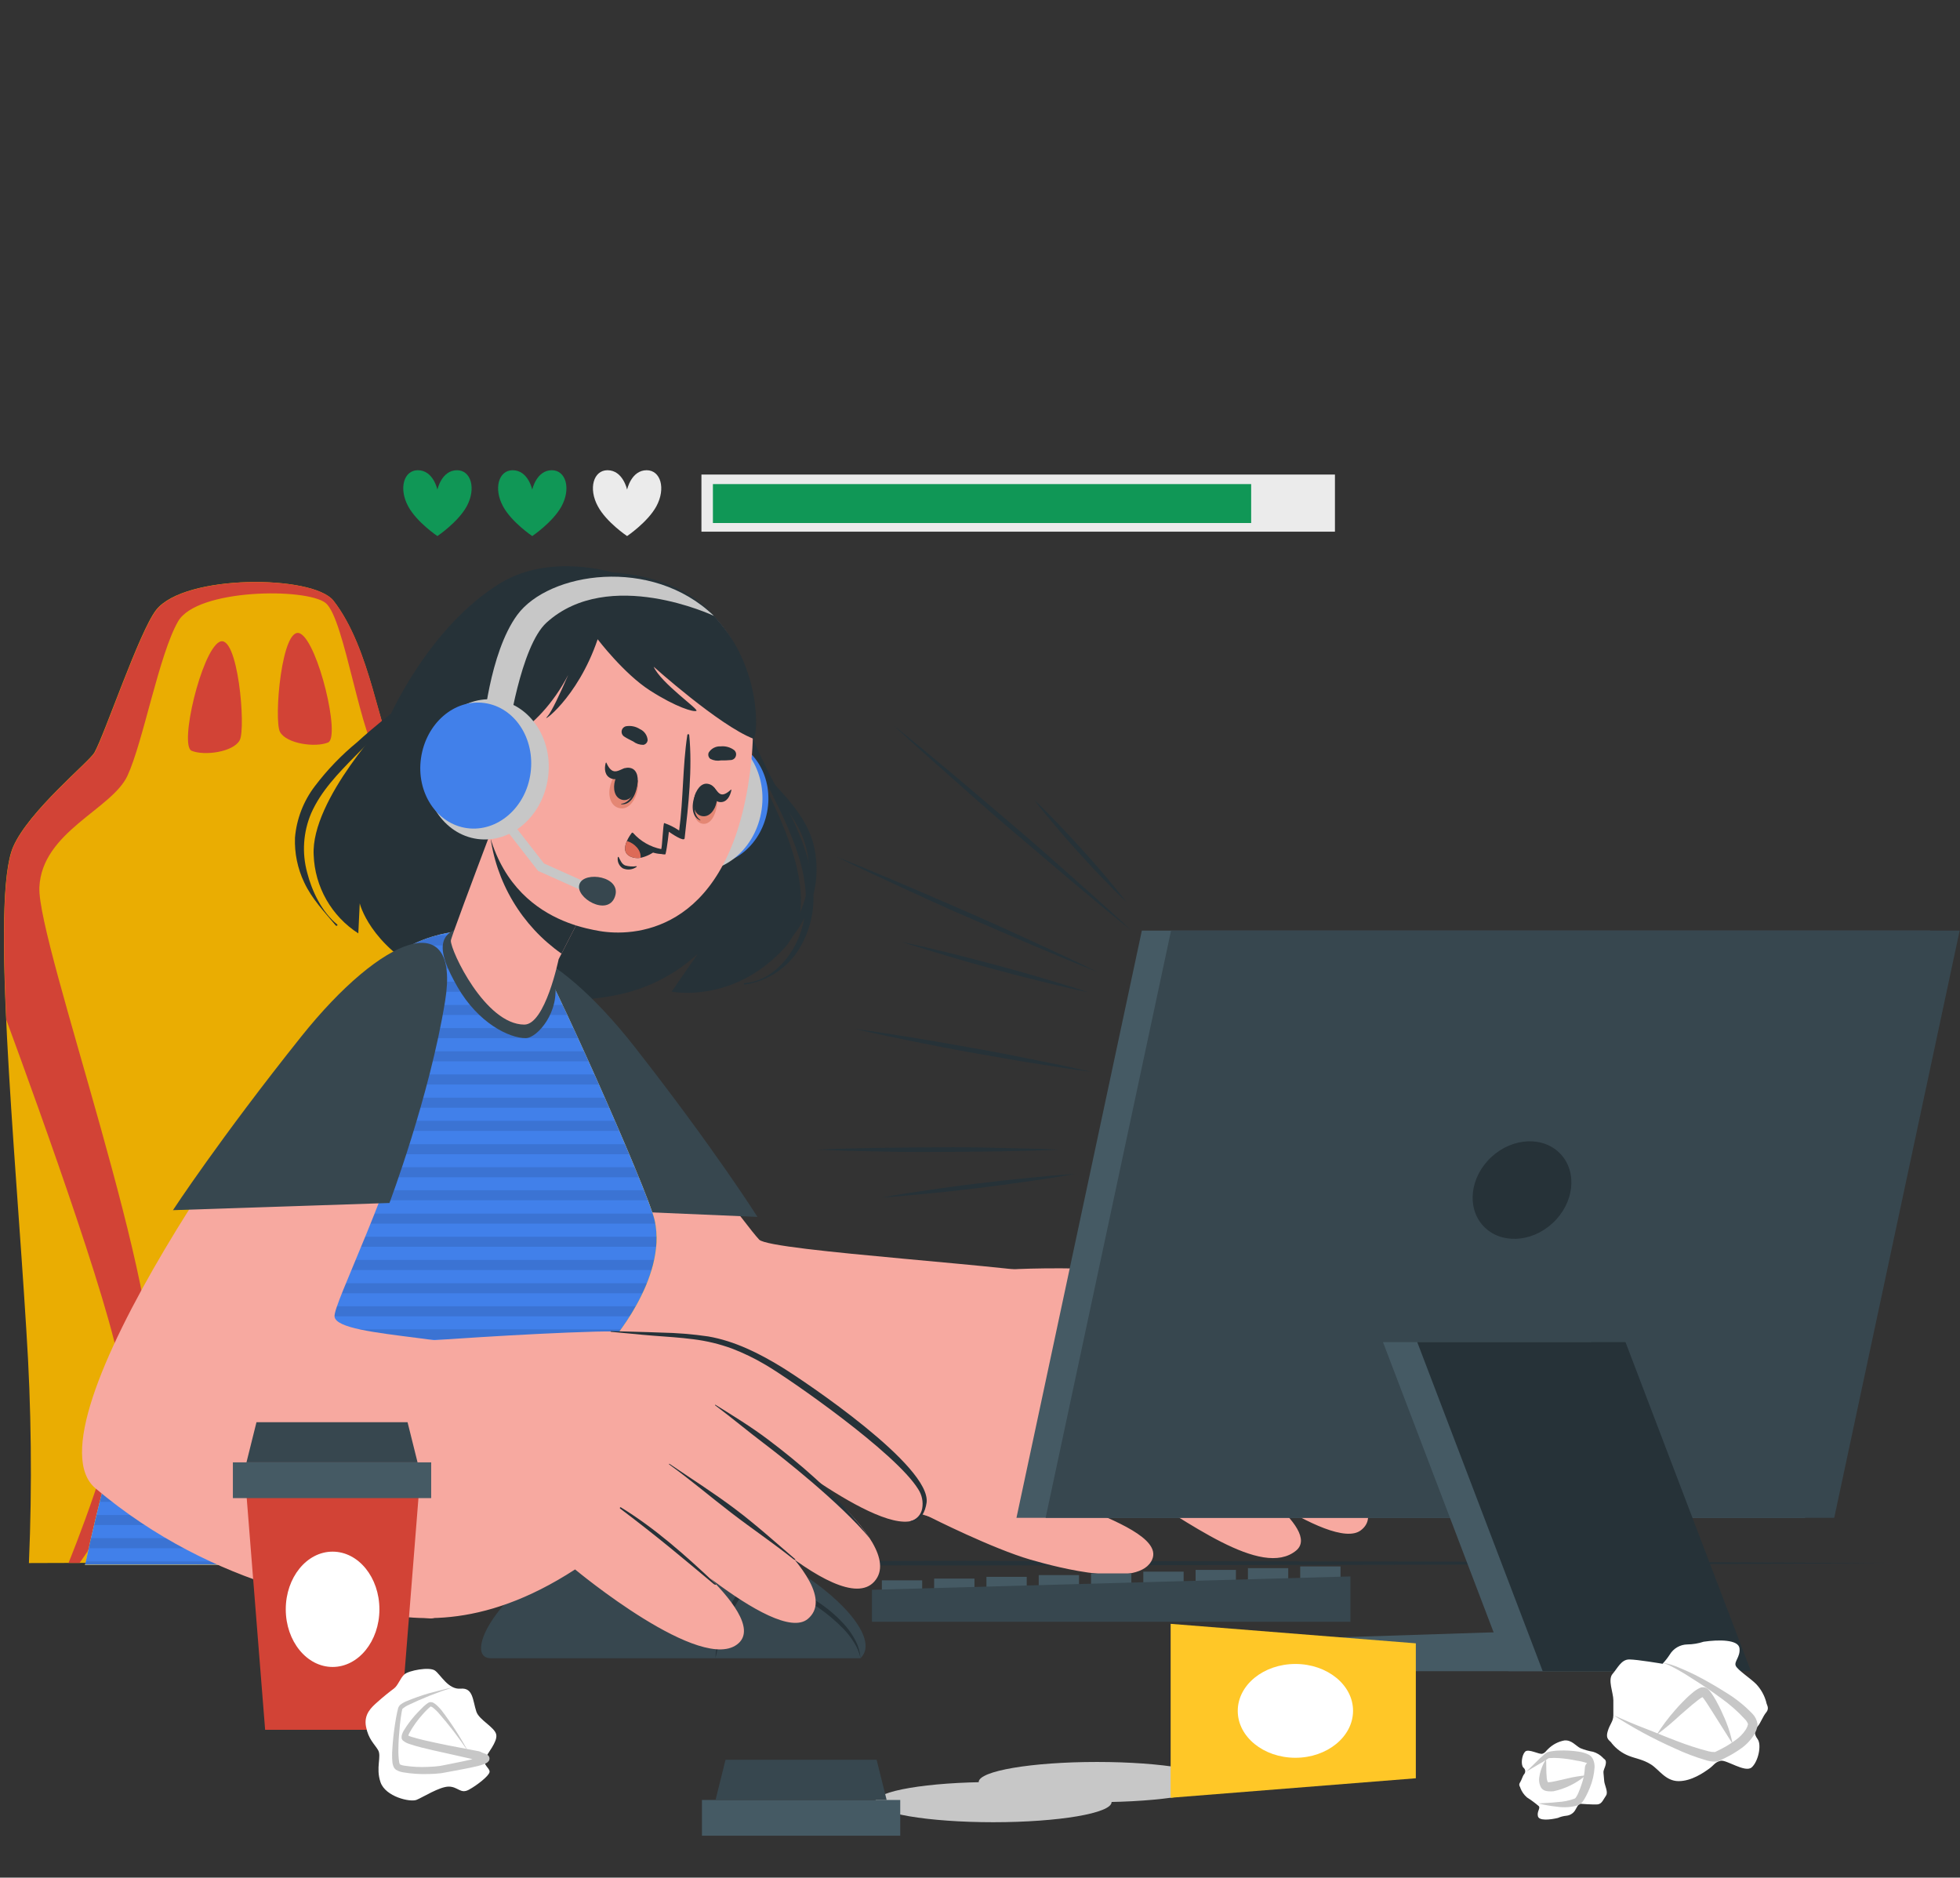 <svg width="1138" height="1090" viewBox="0 0 1138 1090" fill="none" xmlns="http://www.w3.org/2000/svg">
<rect x="0" y="0" width="1138" height="1090" fill="#333333" stroke="none"/>
<path d="M16.014 907.437L151.449 906.769L286.885 906.555L557.756 906.1L828.627 906.528L964.063 906.769L1099.5 907.437L964.063 908.079L828.627 908.32L557.756 908.775L286.885 908.32L151.449 908.079L16.014 907.437Z" fill="#263238"/>
<path d="M16.79 907.384C18.726 862.2 18.217 816.944 15.266 771.814C8.66 663.953 -5.408 521.483 7.643 491.556C16.683 470.749 51.746 442.265 54.768 436.943C60.732 426.513 80.924 366.417 90.686 354.034C107.161 333.2 181.618 333.655 193.573 348.685C215.638 377.008 220.104 426.62 228.957 436.221C237.809 445.822 304.136 471.765 313.096 496.317C322.055 520.868 284.586 576.444 284.104 591.581C283.623 606.719 355.192 776.709 357.626 814.419C360.059 852.129 322.537 906.421 322.537 906.421L16.79 907.384Z" fill="#EAAD02"/>
<path d="M322.537 906.448H304.859H304.672C304.672 906.448 327.753 850.096 327.753 822.496C327.753 794.895 261.506 620.653 261.853 591.983C262.201 563.312 303.682 526.351 300.473 502.174C297.264 477.996 234.574 455.825 221.95 443.335C209.327 430.845 200.233 358.795 189.001 349.996C177.768 341.197 114.463 341.651 103.417 360.694C92.372 379.736 83.091 430.792 73.998 450.342C64.905 469.893 24.279 482.837 22.862 515.118C21.445 547.399 97.747 757.105 87.317 808.99C76.886 860.875 56.748 892.567 46.21 907.303H39.791C39.791 907.303 69.826 833.943 70.521 802.464C71.11 777.351 23.049 644.67 3.659 591.983C1.466 543.842 1.653 505.517 7.751 491.556C16.791 470.775 51.827 442.319 54.902 436.997C60.84 426.539 81.032 366.417 90.821 354.088C107.295 333.227 181.753 333.682 193.681 348.739C215.745 377.062 220.212 426.673 229.091 436.274C237.97 445.876 304.244 471.818 313.203 496.37C322.163 520.922 284.56 576.444 284.132 591.581C283.704 606.719 355.193 776.709 357.626 814.419C360.06 852.129 322.537 906.448 322.537 906.448Z" fill="#D24336"/>
<path d="M127.327 372.675C116.923 378.265 103.925 432.824 111.28 435.847C118.635 438.869 135.35 436.622 139.148 429.776C142.946 422.929 138.105 366.845 127.327 372.675Z" fill="#D24336"/>
<path d="M174.424 367.835C184.828 373.451 197.826 427.984 190.471 431.032C183.116 434.081 166.401 431.781 162.603 424.961C158.805 418.141 163.646 362.058 174.424 367.835Z" fill="#D24336"/>
<path d="M499.561 962.612H284.961C266.64 962.612 293.144 910.486 359.846 890.401C426.547 870.315 520.636 943.061 499.561 962.612Z" fill="#37474F"/>
<path d="M415.395 962.612C415.654 956.688 416.697 950.824 418.497 945.174C420.247 939.481 422.68 934.021 425.745 928.913C428.787 923.753 432.603 919.09 437.058 915.086C441.46 911.081 446.517 907.861 452.008 905.565C450.805 906.448 449.601 907.277 448.371 908.106L446.579 909.336L444.894 910.754L441.551 913.428L438.475 916.504C434.478 920.654 430.969 925.248 428.018 930.197C425.055 935.164 422.515 940.371 420.423 945.763C419.371 948.491 418.435 951.245 417.614 954.027C416.705 956.888 416.01 959.75 415.395 962.612Z" fill="#263238"/>
<path d="M440.803 913.027C453.472 917.293 465.467 923.345 476.427 930.999C481.961 934.8 486.985 939.294 491.377 944.372C493.533 946.979 495.398 949.813 496.94 952.823C498.459 955.843 499.368 959.133 499.614 962.505C498.907 959.291 497.63 956.229 495.843 953.465C494.141 950.681 492.141 948.089 489.879 945.736C485.323 941.039 480.315 936.802 474.929 933.086C469.58 929.234 463.964 925.811 458.294 922.388C455.459 920.703 452.57 919.098 449.655 917.52C446.74 915.942 443.745 914.551 440.803 913.027Z" fill="#263238"/>
<path d="M290.71 338.415C248.988 363.743 226.041 416.43 226.041 416.43C226.041 416.43 180.361 464.116 182.126 496.37C182.453 505.478 184.982 514.371 189.495 522.289C194.008 530.207 200.372 536.914 208.042 541.836L208.871 524.399C208.871 524.399 214.514 548.469 248.533 565.8C282.553 583.13 332.993 583.558 360.861 577.006C377.382 573.2 392.633 565.174 405.124 553.711L389.96 575.668C389.96 575.668 425.316 582.916 455.137 550.662C484.957 518.408 438.154 450.369 435.854 437.612C433.554 424.855 447.488 339.164 355.486 332.264C355.512 332.344 319.407 321.031 290.71 338.415Z" fill="#263238"/>
<path d="M195.766 536.648C186.914 529.507 181.083 517.338 178.329 506.48C175.234 495.095 176.053 483.002 180.655 472.139C186.406 459.088 196.488 448.845 206.304 438.815C216.119 428.786 227.352 418.81 237.301 408.273C237.862 407.684 236.98 406.882 236.365 407.31C226.265 414.581 216.594 422.43 207.4 430.819C198.243 438.33 190.002 446.894 182.848 456.333C176.207 465.017 172.188 475.42 171.268 486.314C170.939 495.266 172.774 504.165 176.617 512.256C181.164 521.938 188.197 529.159 194.937 537.263C195.552 537.771 196.274 537.049 195.766 536.648Z" fill="#263238"/>
<path d="M471.906 514.182C468.803 480.644 445.696 454.274 435.292 423.25C429.649 406.401 426.466 388.482 417.587 372.916C417.346 372.515 416.624 372.916 416.865 373.344C423.899 387.144 426.226 402.255 430.237 417.072C434.629 431.882 440.488 446.217 447.728 459.863C460.165 485.164 475.168 515.091 464.016 543.575C458.881 556.706 447.22 569.811 432.243 570.694C431.681 570.694 431.788 571.683 432.377 571.576C438.405 570.701 444.192 568.606 449.383 565.419C454.575 562.232 459.062 558.021 462.572 553.042C470.278 541.643 473.594 527.838 471.906 514.182Z" fill="#263238"/>
<path d="M471.184 522.954C474.969 511.447 475.1 499.049 471.558 487.464C467.867 476.017 460.004 466.496 451.954 457.777C442.674 447.721 432.698 437.906 428.499 424.56C428.312 423.999 427.483 424.346 427.643 424.881C434.142 446.839 453.184 460.933 463.615 480.591C475.543 503.083 468.964 530.069 452.649 548.496C442.309 559.66 429.481 568.228 415.207 573.502C415.157 573.502 415.109 573.522 415.074 573.557C415.039 573.592 415.02 573.64 415.02 573.689C415.02 573.739 415.039 573.787 415.074 573.822C415.109 573.857 415.157 573.876 415.207 573.876C439.678 565.077 463.214 548.469 471.184 522.954Z" fill="#263238"/>
<path d="M287.795 595.165C308.416 684.974 350.164 798.666 382.419 821.587C408.414 840.094 573.136 891.792 580.731 892.621C599.586 894.52 641.041 747.129 621.517 741.727C596.912 734.907 447.462 726.482 440.802 719.635C434.143 712.789 391.351 654.86 343.157 588.105C309.913 541.836 275.011 539.322 287.795 595.165Z" fill="#F7A9A0"/>
<path d="M538.5 879.97C540.987 881.254 576.424 899.066 598.328 905.405C614.669 910.139 662.061 922.521 669.068 905.057C673.855 893.129 646.843 882.565 627.908 874.675C617.932 870.53 605.63 860.072 608.572 853.654C613.707 842.447 639.408 853.654 656.284 863.522C688.966 882.511 732.48 916.664 752.565 900.109C760.081 893.824 751.335 882.431 738.524 871.252C759.305 884.276 781.503 894.974 790.142 888.342C795.09 884.57 795.33 879.382 792.576 873.471C798.994 875.558 804.664 875.156 808.622 870.984C815.362 863.897 812.072 853.466 804.691 842.768C805.959 842.631 807.177 842.192 808.242 841.49C809.307 840.788 810.189 839.842 810.815 838.73C825.124 816.906 753.501 754.27 728.736 748.386C655.856 731.082 578.323 737.394 578.323 737.394C549.573 760.261 538.447 879.917 538.5 879.97Z" fill="#F7A9A0"/>
<path d="M645.668 812.895C663.022 815.607 679.598 821.99 694.29 831.616C712.771 843.812 725.02 858.093 740.532 872.455C740.933 872.856 740.344 873.498 739.943 873.124C732.562 866.277 701.966 840.602 694.049 834.745C679.752 823.979 663.187 816.615 645.614 813.215C645.572 813.208 645.534 813.185 645.509 813.15C645.484 813.114 645.474 813.071 645.481 813.028C645.488 812.986 645.512 812.948 645.547 812.923C645.582 812.898 645.625 812.887 645.668 812.895Z" fill="#263238"/>
<path d="M659.387 781.951C678.536 787.3 698.167 792.488 715.952 801.555C735.395 811.477 750.72 827.631 765.59 843.196C774.594 852.539 783.375 862.078 791.934 871.813C792.308 872.214 791.747 872.856 791.372 872.455C776.181 856.408 760.509 840.798 744.355 825.625C729.436 811.475 711.866 800.413 692.657 793.077C681.692 788.904 670.432 785.561 659.173 782.379C658.959 782.379 659.039 781.897 659.387 781.951Z" fill="#263238"/>
<path d="M679.714 754.912C698.436 758.736 714.482 761.999 731.038 771.975C752.861 785.187 773.829 807.439 781.318 815.302C789.475 824.02 797.365 833.007 805.067 842.046C805.388 842.421 804.746 842.982 804.425 842.608C786.728 822.684 767.762 803.923 747.646 786.444C738.2 777.955 727.49 770.989 715.9 765.797C704.157 761.204 692.041 757.625 679.688 755.099L679.714 754.912Z" fill="#263238"/>
<path d="M439.785 706.424L314.085 701.075C314.085 701.075 291.245 638.759 282.847 583.398C274.449 528.036 321.6 547.934 368.27 607.468C414.939 667.002 439.785 706.424 439.785 706.424Z" fill="#37474F"/>
<path d="M360.997 908.347L353.374 780.72C353.374 780.72 387.715 742.743 380.119 708.51C376.268 691.125 317.028 559.086 311.225 553.657C287.876 531.914 248.508 540.579 232.327 552.801C142.813 620.466 79.722 765.663 49.42 908.507L360.997 908.347Z" fill="#FFC727"/>
<path d="M360.997 908.347L353.374 780.72C353.374 780.72 387.715 742.743 380.119 708.51C376.268 691.125 317.028 559.086 311.225 553.657C287.876 531.914 248.508 540.579 232.327 552.801C142.813 620.466 79.722 765.663 49.42 908.507L360.997 908.347Z" fill="#FFC727"/>
<path d="M353.374 780.721L360.997 908.347H49.42C79.695 765.61 142.786 620.412 232.327 552.641C235.83 550.066 239.639 547.936 243.667 546.303C262.763 538.279 292.289 535.845 311.225 553.497C317.028 558.846 376.268 690.965 380.092 708.349C387.715 742.743 353.374 780.721 353.374 780.721Z" fill="#4180EA"/>
<g opacity="0.1">
<path d="M305.1 548.817H238.586C240.238 547.93 241.934 547.126 243.667 546.41C246.953 545.033 250.331 543.889 253.777 542.986H292.637C297.047 544.328 301.244 546.291 305.1 548.817Z" fill="black"/>
<path d="M316.28 562.296H220.48C222.834 560.29 225.188 558.311 227.595 556.439H313.178C313.98 557.91 315.05 559.889 316.28 562.296Z" fill="black"/>
<path d="M322.966 575.749H205.824C207.83 573.743 209.889 571.79 211.949 569.891H320.131L322.966 575.749Z" fill="black"/>
<path d="M329.357 589.201H192.959C194.751 587.222 196.543 585.27 198.308 583.371H326.683L329.357 589.201Z" fill="black"/>
<path d="M335.589 602.654H181.299C182.904 600.675 184.535 598.749 186.193 596.823H332.915C333.771 598.722 334.68 600.675 335.589 602.654Z" fill="black"/>
<path d="M341.74 616.133H170.707L175.2 610.276H339.065L341.74 616.133Z" fill="black"/>
<path d="M347.757 629.586H161.025C162.389 627.607 163.7 625.654 165.144 623.729H345.136C346.019 625.681 346.902 627.633 347.757 629.586Z" fill="black"/>
<path d="M353.696 643.038H152.014C153.271 641.086 154.554 639.134 155.838 637.208H351.075C351.984 639.16 352.867 641.113 353.696 643.038Z" fill="black"/>
<path d="M359.553 656.491H143.615C144.792 654.539 145.996 652.586 147.199 650.661H357.012C357.894 652.613 358.723 654.565 359.553 656.491Z" fill="black"/>
<path d="M365.195 670.051H135.752C136.875 668.098 137.972 666.146 139.122 664.22H362.815C363.671 666.092 364.5 668.045 365.195 670.051Z" fill="black"/>
<path d="M370.919 683.423H128.344C129.414 681.444 130.457 679.492 131.526 677.566H368.485L370.919 683.423Z" fill="black"/>
<path d="M376.214 696.795H121.416C122.379 694.843 123.368 692.891 124.358 690.965H373.967C374.796 693.131 375.545 695.084 376.214 696.795Z" fill="black"/>
<path d="M380.44 710.328H114.838C115.747 708.376 116.683 706.424 117.512 704.498H378.809C379.26 705.797 379.644 707.118 379.959 708.456C380.226 709.071 380.36 709.713 380.44 710.328Z" fill="black"/>
<path d="M381.242 717.951C381.291 719.897 381.219 721.844 381.028 723.781H108.605L111.28 717.951H381.242Z" fill="black"/>
<path d="M379.771 731.403C379.37 733.382 378.861 735.337 378.247 737.26H102.775L105.289 731.403H379.771Z" fill="black"/>
<path d="M375.599 744.936C374.796 746.942 373.941 748.867 372.924 750.766H97.106C97.881 748.814 98.683 746.862 99.486 744.936H375.599Z" fill="black"/>
<path d="M369.073 758.308C367.923 760.368 366.773 762.32 365.596 764.139H91.783C92.532 762.186 93.281 760.261 94.056 758.308H369.073Z" fill="black"/>
<path d="M360.435 771.681C358.724 774.061 357.172 776.04 355.996 777.511H86.756C87.451 775.559 88.147 773.606 88.869 771.681H360.435Z" fill="black"/>
<path d="M353.989 791.098H81.914C82.609 789.118 83.278 787.166 84 785.24H353.641L353.989 791.098Z" fill="black"/>
<path d="M354.793 804.55H77.369C78.011 802.598 78.653 800.645 79.322 798.72H354.499L354.793 804.55Z" fill="black"/>
<path d="M355.594 818.003H73.062C73.651 816.05 74.266 814.098 74.908 812.172H355.247L355.594 818.003Z" fill="black"/>
<path d="M356.396 831.455H68.943C69.505 829.503 70.093 827.577 70.709 825.625H356.049L356.396 831.455Z" fill="black"/>
<path d="M357.173 844.935H65.066C65.601 842.982 66.136 841.03 66.725 839.078H356.852L357.173 844.935Z" fill="black"/>
<path d="M358.001 858.387H61.375C61.883 856.435 62.391 854.509 62.953 852.557H357.654L358.001 858.387Z" fill="black"/>
<path d="M358.804 871.84H57.898C58.353 869.888 58.861 867.962 59.369 866.01H358.456L358.804 871.84Z" fill="black"/>
<path d="M359.633 885.293H54.742C55.197 883.34 55.651 881.415 56.133 879.462H359.258L359.633 885.293Z" fill="black"/>
<path d="M360.435 898.772H51.506C51.934 896.82 52.362 894.867 52.816 892.915H360.087L360.435 898.772Z" fill="black"/>
<path d="M360.997 908.347H49.42C49.42 907.705 49.687 907.036 49.848 906.394H360.89L360.997 908.347Z" fill="black"/>
</g>
<path d="M272.818 537.45C252.786 540.125 253.508 551.759 265.57 572.833C277.632 593.908 295.658 602.654 305.206 602.654C312.026 602.654 325.345 587.062 322.028 569.892C317.615 547.025 295.123 534.615 272.818 537.45Z" fill="#37474F"/>
<path d="M324.355 556.84C324.355 556.84 316.572 594.791 304.43 594.791C281.804 594.791 261.638 551.999 261.772 546.062C261.772 544.564 274.556 510.572 284.505 484.174C290.897 467.192 296.166 453.365 296.166 453.365L348.639 509.582L326.013 553.604L324.355 556.84Z" fill="#F7A9A0"/>
<path d="M348.64 509.582L326.014 553.604C314.594 545.584 304.995 535.245 297.843 523.263C290.69 511.281 286.146 497.925 284.506 484.067C290.898 467.085 296.167 453.257 296.167 453.257L302.906 459.997L348.64 509.582Z" fill="#263238"/>
<path d="M445.38 471.456C449.23 451.574 438.209 432.719 420.764 429.34C403.319 425.962 386.056 439.34 382.206 459.222C378.356 479.103 389.376 497.959 406.821 501.337C424.267 504.715 441.53 491.337 445.38 471.456Z" fill="#4180EA"/>
<path d="M371.694 458.446C367.414 480.564 379.717 501.532 399.08 505.303C418.444 509.074 437.673 494.177 441.872 472.059C446.071 449.941 433.849 428.973 414.512 425.202C395.176 421.431 375.893 436.328 371.694 458.446Z" fill="#C7C7C7"/>
<path d="M434.169 457.002C419.647 542.585 366.692 543.628 348.238 540.499C331.469 537.61 274.743 525.736 280.333 439.029C285.923 352.323 330.373 332.05 369.046 336.543C407.718 341.036 448.691 371.338 434.169 457.002Z" fill="#F7A9A0"/>
<path d="M424.568 441.196C422.577 441.396 420.577 441.476 418.577 441.436C416.483 441.828 414.317 441.508 412.426 440.527C411.888 440.105 411.504 439.517 411.335 438.854C411.166 438.191 411.22 437.491 411.49 436.863C412.212 435.701 413.234 434.756 414.448 434.125C415.662 433.494 417.024 433.202 418.39 433.279C421.165 432.994 423.947 433.747 426.199 435.392C426.694 435.797 427.06 436.338 427.253 436.948C427.445 437.559 427.455 438.212 427.282 438.828C427.109 439.443 426.76 439.995 426.278 440.416C425.796 440.837 425.202 441.108 424.568 441.196Z" fill="#263238"/>
<path d="M362.307 427.502C363.992 428.652 365.757 429.455 367.656 430.444C369.352 431.739 371.433 432.426 373.566 432.397C374.234 432.266 374.839 431.916 375.285 431.403C375.731 430.889 375.992 430.241 376.027 429.562C375.913 428.203 375.436 426.9 374.646 425.79C373.855 424.679 372.78 423.802 371.534 423.25C369.161 421.712 366.298 421.12 363.51 421.592C362.884 421.725 362.31 422.039 361.859 422.494C361.408 422.948 361.1 423.525 360.972 424.153C360.845 424.78 360.903 425.432 361.14 426.027C361.377 426.622 361.783 427.135 362.307 427.502Z" fill="#263238"/>
<path opacity="0.8" d="M365.756 446.865C354.683 443.549 348.88 465.961 359.15 469.01C369.42 472.059 375.036 449.647 365.756 446.865Z" fill="#E07F69"/>
<path d="M370.25 453.097C370.25 452.883 369.742 453.284 369.715 453.525C368.618 459.329 366.425 465.828 360.782 466.603C360.595 466.603 360.541 466.924 360.782 466.924C367.335 467.432 370.17 458.767 370.25 453.097Z" fill="#263238"/>
<path d="M366.424 445.929C357.278 443.255 352.49 461.682 360.942 464.223C369.393 466.764 374.073 448.229 366.424 445.929Z" fill="#263238"/>
<path d="M362.52 445.983C360.621 446.598 358.562 448.042 356.556 447.721C354.55 447.4 353.052 445.047 352.063 442.747C352.063 442.506 351.769 442.747 351.689 442.88C350.726 446.411 351.154 450.396 354.791 451.893C358.428 453.391 361.45 450.797 363.242 447.454C363.617 446.839 363.296 445.715 362.52 445.983Z" fill="#263238"/>
<path opacity="0.8" d="M411.73 455.397C402.049 453.739 398.866 476.659 407.852 478.184C416.838 479.708 419.861 456.788 411.73 455.397Z" fill="#E07F69"/>
<path d="M404.349 459.65C404.349 459.436 404.724 460.024 404.644 460.265C402.932 465.935 401.969 472.701 406.596 475.991C406.73 475.991 406.596 476.365 406.596 476.285C400.391 473.717 401.809 464.731 404.349 459.65Z" fill="#263238"/>
<path d="M411.036 455.023C420.423 456.788 416.224 475.429 407.532 473.744C398.84 472.059 403.173 453.552 411.036 455.023Z" fill="#263238"/>
<path d="M414.645 457.136C415.902 458.446 416.945 460.586 418.683 461.094C420.422 461.602 422.642 460.024 424.38 458.419C424.567 458.259 424.674 458.419 424.647 458.687C423.925 462.271 421.973 465.721 418.336 465.64C414.698 465.56 413.468 461.976 413.441 458.232C413.334 457.483 414.137 456.601 414.645 457.136Z" fill="#263238"/>
<path d="M359.23 497.6C360.166 499.339 360.969 501.585 362.948 502.388C365.065 503.007 367.291 503.162 369.473 502.842C369.519 502.838 369.564 502.848 369.603 502.871C369.642 502.894 369.672 502.929 369.69 502.971C369.708 503.013 369.712 503.059 369.702 503.103C369.692 503.147 369.668 503.187 369.634 503.217C368.491 504.055 367.147 504.576 365.738 504.727C364.328 504.877 362.904 504.651 361.61 504.073C360.556 503.413 359.717 502.458 359.199 501.327C358.681 500.195 358.506 498.937 358.695 497.707C358.615 497.333 359.096 497.36 359.23 497.6Z" fill="#263238"/>
<path d="M388.357 482.837C388.357 482.837 387.42 491.69 386.431 495.755C386.431 496.129 385.308 496.049 383.917 495.755C383.917 495.755 383.917 495.755 383.756 495.755C380.13 495.537 376.633 494.323 373.651 492.247C370.669 490.171 368.317 487.313 366.854 483.987C366.797 483.888 366.782 483.77 366.812 483.66C366.842 483.549 366.915 483.456 367.014 483.399C367.113 483.342 367.231 483.327 367.342 483.357C367.452 483.387 367.546 483.46 367.603 483.559C371.881 488.367 377.607 491.652 383.917 492.92C384.479 491.877 385.013 477.675 385.655 477.782C388.725 478.844 391.639 480.31 394.321 482.142C396.808 463.715 396.3 445.047 399.054 426.753C399.054 426.604 399.114 426.462 399.219 426.356C399.324 426.251 399.467 426.192 399.616 426.192C399.765 426.192 399.908 426.251 400.013 426.356C400.119 426.462 400.178 426.604 400.178 426.753C402.077 446.277 399.696 467.539 397.503 486.635C397.289 488.962 389.801 483.853 388.357 482.837Z" fill="#263238"/>
<path d="M381.777 492.92C378.986 495.424 375.596 497.166 371.935 497.975C369.925 498.337 367.854 498.076 365.997 497.226C361.959 495.327 362.574 491.396 363.991 488.213C364.744 486.522 365.705 484.931 366.853 483.479C370.696 488.135 375.924 491.442 381.777 492.92Z" fill="#263238"/>
<path d="M371.935 497.975C369.925 498.337 367.854 498.076 365.997 497.226C361.959 495.327 362.574 491.396 363.991 488.213C368.431 489.55 372.363 493.535 371.935 497.975Z" fill="#DD6A57"/>
<path d="M283.462 431.808C292.663 434.028 323.767 416.35 337.781 372.97C337.781 372.97 322.483 411.081 317.803 415.922C313.122 420.763 335.213 405.946 347.008 371.098C347.008 371.098 362.199 391.103 377.39 400.838C392.581 410.573 402.798 413.515 404.349 412.659C405.9 411.803 383.809 396.612 379.53 387.037C379.53 387.037 417.454 421.057 437.352 428.813C439.652 429.722 443.343 391.771 418.122 361.603C392.902 331.435 350.164 328.761 332.78 337.533C332.78 337.533 316.358 334.858 292.128 353.018C267.897 371.178 273.567 429.348 283.462 431.808Z" fill="#263238"/>
<path d="M292.984 448.069C292.984 448.069 281.457 417.045 267.844 420.495C254.231 423.945 258.135 465.56 270.759 474.413C272.299 475.661 274.077 476.584 275.983 477.127C277.89 477.67 279.887 477.821 281.854 477.571C283.821 477.321 285.717 476.675 287.428 475.673C289.138 474.67 290.628 473.332 291.807 471.738L292.984 448.069Z" fill="#F7A9A0"/>
<path d="M269.127 432.263C269.104 432.251 269.079 432.243 269.053 432.24C269.028 432.238 269.001 432.24 268.977 432.248C268.952 432.255 268.929 432.267 268.909 432.284C268.888 432.3 268.872 432.32 268.86 432.343C268.847 432.366 268.84 432.391 268.837 432.417C268.834 432.443 268.837 432.469 268.844 432.493C268.852 432.518 268.864 432.541 268.88 432.561C268.897 432.582 268.917 432.598 268.94 432.611C277.712 439.136 280.52 449.567 281.67 459.944C279.691 455.558 276.321 452.535 270.491 454.728C270.197 454.728 270.33 455.317 270.491 455.317C272.356 455.222 274.204 455.706 275.784 456.702C277.364 457.697 278.598 459.157 279.317 460.88C280.531 463.769 281.428 466.783 281.991 469.866C282.205 470.856 283.917 470.802 283.837 469.706C283.85 469.626 283.85 469.545 283.837 469.465C287.367 457.029 282.285 437.023 269.127 432.263Z" fill="#263238"/>
<path d="M279.611 472.621C279.441 473.192 279.107 473.7 278.65 474.081C278.192 474.463 277.633 474.701 277.041 474.765C276.448 474.83 275.851 474.718 275.322 474.444C274.793 474.169 274.357 473.745 274.069 473.224C273.781 472.703 273.653 472.108 273.701 471.514C273.75 470.921 273.973 470.355 274.342 469.887C274.711 469.42 275.21 469.072 275.777 468.888C276.343 468.703 276.951 468.69 277.525 468.85C278.301 469.073 278.957 469.596 279.348 470.303C279.739 471.011 279.834 471.844 279.611 472.621Z" fill="white"/>
<path d="M272.738 465.186C272.673 465.429 272.561 465.657 272.407 465.857C272.253 466.056 272.061 466.223 271.842 466.347C271.623 466.472 271.381 466.551 271.131 466.582C270.881 466.612 270.627 466.592 270.385 466.523C270.122 466.474 269.872 466.37 269.651 466.219C269.43 466.068 269.243 465.873 269.102 465.645C268.961 465.418 268.869 465.164 268.831 464.899C268.794 464.634 268.812 464.364 268.885 464.106C268.958 463.849 269.084 463.609 269.254 463.403C269.425 463.197 269.636 463.028 269.875 462.908C270.115 462.788 270.376 462.72 270.644 462.707C270.911 462.694 271.178 462.736 271.428 462.832C271.669 462.9 271.894 463.015 272.091 463.17C272.287 463.325 272.451 463.518 272.573 463.736C272.695 463.955 272.772 464.196 272.8 464.444C272.829 464.693 272.808 464.945 272.738 465.186Z" fill="white"/>
<path d="M264.34 437.371L258.269 437.13C257.947 437.116 257.644 436.977 257.424 436.742C257.204 436.507 257.085 436.195 257.092 435.873C257.106 435.552 257.245 435.248 257.48 435.028C257.715 434.808 258.027 434.689 258.349 434.697L264.42 434.937C264.744 434.958 265.048 435.103 265.267 435.342C265.486 435.582 265.604 435.897 265.597 436.221C265.59 436.379 265.552 436.534 265.485 436.678C265.418 436.821 265.324 436.95 265.207 437.057C265.09 437.164 264.954 437.246 264.805 437.3C264.656 437.354 264.498 437.378 264.34 437.371Z" fill="#FFC727"/>
<path d="M264.635 433.359L258.644 432.263C258.487 432.234 258.338 432.174 258.204 432.087C258.071 432 257.956 431.887 257.866 431.755C257.777 431.624 257.714 431.475 257.682 431.319C257.651 431.163 257.65 431.002 257.681 430.845C257.706 430.687 257.764 430.535 257.85 430.4C257.936 430.264 258.049 430.148 258.182 430.058C258.315 429.968 258.465 429.906 258.622 429.875C258.78 429.845 258.942 429.848 259.099 429.883L265.063 430.979C265.378 431.044 265.656 431.227 265.84 431.491C266.024 431.754 266.1 432.079 266.052 432.397C266.023 432.553 265.964 432.703 265.877 432.836C265.789 432.97 265.677 433.085 265.545 433.174C265.413 433.264 265.265 433.326 265.108 433.358C264.952 433.39 264.791 433.39 264.635 433.359Z" fill="#FFC727"/>
<path d="M280.467 423.357C280.467 423.357 283.997 379.174 300.338 356.95C318.551 332.184 378.326 322.689 414.485 357.511C414.485 357.511 353.48 328.68 317.348 361.416C302.13 375.19 294.909 426.673 294.909 426.673L280.467 423.357Z" fill="#C7C7C7"/>
<path d="M318.177 451.466C315.128 473.797 296.781 489.711 277.204 487.036C257.626 484.362 244.227 464.089 247.276 441.784C250.325 419.479 268.672 403.539 288.276 406.213C307.88 408.888 321.252 429.16 318.177 451.466Z" fill="#C7C7C7"/>
<path d="M308.041 448.791C305.366 468.85 288.785 483.158 271.187 480.751C253.589 478.344 241.553 460.131 244.442 440.072C247.33 420.014 263.671 405.705 281.269 408.112C298.867 410.519 310.769 428.733 308.041 448.791Z" fill="#4180EA"/>
<path d="M339.279 517.605L312.428 505.57L291.139 478.21L295.338 474.921L315.824 501.238L341.446 512.738L339.279 517.605Z" fill="#C7C7C7"/>
<path d="M336.443 513.246C339.118 505.437 361.209 508.673 357.037 520.521C352.865 532.369 333.689 521.109 336.443 513.246Z" fill="#37474F"/>
<path d="M206.545 571.576C154.713 627.099 13.019 828.326 55.437 864.004C125.16 922.842 202.319 933.193 249.497 939.504C269.85 942.179 312.374 809.525 299.001 792.114C285.629 774.703 195.606 777.645 194.242 764.273C193.493 756.677 226.336 693.854 248.614 613.298C274.262 520.28 229.438 547.025 206.545 571.576Z" fill="#F7A9A0"/>
<path d="M242.81 778.634C242.81 778.634 305.099 774.088 345.965 773.018C368.778 772.43 407.959 774.89 424.916 782.138C450.27 792.836 549.439 854.349 535.051 878.713C522.053 900.778 443.557 837.179 443.557 837.179C443.557 837.179 528.445 894.332 507.744 918.001C487.044 941.671 408.093 858.066 408.093 858.066C408.093 858.066 494.104 918.777 469.045 939.798C450.136 955.712 374.181 884.009 374.181 884.009C374.181 884.009 447.649 936.669 428.874 953.866C408.147 972.882 333.903 911.075 333.903 911.075C278.862 946.779 238.023 941.269 209.46 933.888C202.56 932.149 242.81 778.634 242.81 778.634Z" fill="#F7A9A0"/>
<path d="M415.474 815.542C425.691 821.907 436.068 828.246 445.696 835.494C455.324 842.742 464.658 850.31 473.564 858.414C495.388 878.285 505.925 894.145 505.176 893.182C487.23 871.786 453.238 845.256 443.663 838.008C434.089 830.76 424.942 823.084 415.26 815.836C414.939 815.703 415.233 815.382 415.474 815.542Z" fill="#263238"/>
<path d="M388.703 849.776C401.407 858.441 414.325 866.598 426.627 875.852C438.93 885.106 449.681 894.841 461.396 904.843C462.278 905.619 461.583 905.833 460.647 905.111C448.665 895.563 436.871 887.646 424.782 878.366C412.693 869.085 400.952 859.083 388.596 850.177C388.302 849.936 388.516 849.642 388.703 849.776Z" fill="#263238"/>
<path d="M360.461 875.023C380.519 887.299 398.304 903.238 415.394 919.312C416.223 920.114 415.394 920.302 414.378 919.526C396.379 904.469 382.284 892.514 360.033 875.718C359.685 875.451 360.033 874.782 360.461 875.023Z" fill="#263238"/>
<path d="M453.773 793.558C440.614 785.535 426.6 778.501 411.249 775.826C402.124 774.489 392.923 773.739 383.702 773.58C374.047 773.179 364.365 773.072 354.71 772.697C354.443 772.697 354.47 773.098 354.71 773.125C362.734 773.794 370.971 774.756 379.128 775.372C387.285 775.987 394.827 776.441 402.61 777.458C410.206 778.392 417.671 780.187 424.862 782.807C431.676 785.409 438.253 788.595 444.519 792.328C457.678 799.95 519.993 843.143 533.151 864.539C535.322 867.863 536.136 871.892 535.425 875.798C535.106 877.527 534.296 879.128 533.091 880.409C531.887 881.69 530.338 882.596 528.632 883.019C528.097 883.019 528.632 883.474 529.193 883.394C534.836 882.645 537.217 877.617 537.992 872.295C540.667 851.166 467.76 802.17 453.773 793.558Z" fill="#263238"/>
<path d="M100.422 702.519L226.122 698.347C226.122 698.347 249.551 636.245 258.457 580.99C267.363 525.736 222.111 542.612 174.879 601.771C127.648 660.931 100.422 702.519 100.422 702.519Z" fill="#37474F"/>
<path d="M535.423 917.413H512.021V932.711H535.423V917.413Z" fill="#455A64"/>
<path d="M565.779 916.397H542.377V931.695H565.779V916.397Z" fill="#455A64"/>
<path d="M596.134 915.38H572.732V930.679H596.134V915.38Z" fill="#455A64"/>
<path d="M626.49 914.364H603.088V929.662H626.49V914.364Z" fill="#455A64"/>
<path d="M656.872 913.375H633.471V928.673H656.872V913.375Z" fill="#455A64"/>
<path d="M687.228 912.358H663.826V927.656H687.228V912.358Z" fill="#455A64"/>
<path d="M717.583 911.342H694.182V926.64H717.583V911.342Z" fill="#455A64"/>
<path d="M747.964 910.326H724.562V925.624H747.964V910.326Z" fill="#455A64"/>
<path d="M778.32 909.336H754.918V924.634H778.32V909.336Z" fill="#455A64"/>
<path d="M784.069 941.483H506.271V922.896L784.069 915.14V941.483Z" fill="#37474F"/>
<path d="M1048.04 881.121H590.17L662.969 540.232H1120.84L1048.04 881.121Z" fill="#455A64"/>
<path d="M1064.97 881.121H607.1L679.926 540.232H1137.8L1064.97 881.121Z" fill="#37474F"/>
<path d="M901.447 710.066C913.879 698.578 916.01 680.665 906.206 670.055C896.402 659.445 878.376 660.158 865.944 671.646C853.512 683.134 851.381 701.047 861.185 711.657C870.989 722.267 889.015 721.554 901.447 710.066Z" fill="#263238"/>
<path d="M935.472 970.154H710.281V952.663L935.472 945.361V970.154Z" fill="#455A64"/>
<path d="M996.693 970.127H875.807L802.98 779.116H923.894L996.693 970.127Z" fill="#455A64"/>
<path d="M1016.59 970.127H895.701L822.875 779.116H943.788L1016.59 970.127Z" fill="#263238"/>
<path d="M636.92 564.115C624.083 559.06 611.379 553.738 598.702 548.362C586.025 542.986 573.428 537.45 560.778 531.994C548.128 526.538 535.611 520.788 522.988 514.931L504.266 506.266C498.035 503.27 491.803 500.382 485.545 497.306C491.964 499.82 498.302 502.468 504.694 505.062L523.763 513.086C536.44 518.435 549.037 523.997 561.661 529.453C574.284 534.909 586.827 540.659 599.344 546.41C611.86 552.16 624.618 558.044 636.92 564.115Z" fill="#263238"/>
<path d="M614.803 667.376C603.088 667.938 591.347 668.178 579.633 668.392C567.919 668.606 556.178 668.606 544.464 668.713C532.75 668.82 521.009 668.713 509.294 668.419L491.696 668.045C485.839 667.804 479.982 667.67 474.125 667.376C479.982 667.082 485.839 666.948 491.696 666.734L509.294 666.36C521.009 666.146 532.75 666.146 544.464 666.039C556.178 665.932 567.919 666.039 579.633 666.36C591.347 666.681 603.222 666.734 614.803 667.376Z" fill="#263238"/>
<path d="M523.709 546.864C532.856 548.736 541.895 550.929 550.935 553.149C559.975 555.369 568.988 557.723 577.974 560.13C586.96 562.537 595.92 565.024 604.853 567.698L618.225 571.683C622.665 573.128 627.131 574.358 631.597 575.963C627.024 575.053 622.477 573.957 617.931 572.967L604.371 569.678C595.305 567.484 586.319 565.104 577.332 562.697C568.346 560.29 559.333 557.723 550.4 555.048C541.468 552.374 532.562 549.699 523.709 546.864Z" fill="#263238"/>
<path d="M519.109 421.324C530.957 430.819 542.618 440.527 554.225 450.262C565.832 459.997 577.306 469.919 588.86 479.681C600.414 489.443 611.78 499.553 623.12 509.635L640.076 524.773C645.692 529.881 651.336 534.936 656.872 540.125C650.934 535.391 645.104 530.55 639.22 525.763L621.756 511.187C610.149 501.452 598.675 491.529 587.121 481.767C575.568 472.006 564.228 461.896 552.888 451.813C541.548 441.73 530.235 431.755 519.109 421.324Z" fill="#263238"/>
<path d="M512.021 695.137C521.275 693.452 530.582 692.062 539.89 690.724C549.197 689.387 558.611 688.05 567.838 687.007C577.065 685.964 586.559 684.787 595.866 683.904L609.907 682.567C614.588 682.22 619.268 681.765 623.975 681.497C619.348 682.38 614.695 683.075 610.068 683.851L596.107 685.937C586.8 687.301 577.386 688.478 568.159 689.655C558.932 690.831 549.437 691.848 540.13 692.757C530.823 693.666 521.409 694.549 512.021 695.137Z" fill="#263238"/>
<path d="M496.484 597.305C508.011 598.829 519.458 600.675 530.932 602.52C542.405 604.365 553.772 606.478 565.218 608.457C576.665 610.437 588.032 612.683 599.398 614.983L616.461 618.46C622.131 619.717 627.801 620.867 633.471 622.204C627.694 621.482 621.971 620.573 616.221 619.744L599.051 617.069C587.577 615.224 576.184 613.138 564.737 611.159C553.29 609.18 541.924 606.906 530.557 604.633C519.191 602.36 507.824 599.926 496.484 597.305Z" fill="#263238"/>
<path d="M600.547 464.41C605.388 468.983 610.041 473.717 614.641 478.505C619.241 483.292 623.735 488.186 628.201 493.08C632.667 497.975 637.053 502.976 641.333 508.057L647.725 515.706C649.784 518.381 651.897 520.868 653.903 523.516C651.442 521.269 649.115 518.889 646.735 516.589L639.782 509.448C635.155 504.688 630.688 499.767 626.222 494.872C621.756 489.978 617.369 484.977 613.117 479.895C608.865 474.814 604.452 469.705 600.547 464.41Z" fill="#263238"/>
<path d="M775.085 275.485H407.264V308.648H775.085V275.485Z" fill="#EBEBEB"/>
<path d="M726.437 281.021H413.924V303.62H726.437V281.021Z" fill="#109756"/>
<path d="M381.081 293.939C376.079 303.112 364.098 311.189 364.098 311.189C364.098 311.189 352.089 303.166 347.142 293.939C341.472 283.562 344.601 272.971 352.704 272.971C361.744 272.971 364.098 284.257 364.098 284.257C364.098 284.257 366.478 272.971 375.464 272.971C383.595 272.971 386.724 283.562 381.081 293.939Z" fill="#EBEBEB"/>
<path d="M326.014 293.939C321.013 303.112 309.031 311.189 309.031 311.189C309.031 311.189 297.05 303.166 292.075 293.939C286.432 283.562 289.534 272.971 297.638 272.971C306.678 272.971 309.031 284.257 309.031 284.257C309.031 284.257 311.411 272.971 320.424 272.971C328.528 272.971 331.657 283.562 326.014 293.939Z" fill="#109756"/>
<path d="M270.973 293.939C265.971 303.112 253.963 311.189 253.963 311.189C253.963 311.189 241.981 303.166 237.007 293.939C231.364 283.562 234.466 272.971 242.57 272.971C251.636 272.971 253.963 284.257 253.963 284.257C253.963 284.257 256.343 272.971 265.356 272.971C273.46 272.971 276.616 283.562 270.973 293.939Z" fill="#109756"/>
<path d="M243.585 861.784L232.272 1004.17H153.936L142.623 861.784H243.585Z" fill="#D24336"/>
<path d="M250.351 848.92H135.215V869.674H250.351V848.92Z" fill="#455A64"/>
<path d="M242.436 848.92H143.105L148.909 825.625H236.632L242.436 848.92Z" fill="#37474F"/>
<path d="M220.29 934.236C220.29 952.716 208.121 967.693 193.117 967.693C178.114 967.693 165.918 952.716 165.918 934.236C165.918 915.755 178.087 900.751 193.117 900.751C208.148 900.751 220.29 915.728 220.29 934.236Z" fill="white"/>
<path d="M705.601 1034.5C705.601 1040.95 674.845 1046.16 636.921 1046.16C598.997 1046.16 568.24 1040.95 568.24 1034.5C568.24 1028.06 598.97 1022.84 636.921 1022.84C674.872 1022.84 705.601 1028.06 705.601 1034.5Z" fill="#C7C7C7"/>
<path d="M645.398 1046.16C645.398 1052.61 614.642 1057.82 576.718 1057.82C538.794 1057.82 508.037 1052.61 508.037 1046.16C508.037 1039.72 538.794 1034.5 576.718 1034.5C614.642 1034.5 645.398 1039.72 645.398 1046.16Z" fill="#C7C7C7"/>
<path d="M679.686 942.66L822.048 953.973V1032.31L679.686 1043.62V942.66Z" fill="#FFC727"/>
<path d="M522.693 1044.91H407.557V1065.66H522.693V1044.91Z" fill="#455A64"/>
<path d="M514.804 1044.91H415.447L421.251 1021.58H508.974L514.804 1044.91Z" fill="#37474F"/>
<path d="M752.137 965.955C770.617 965.955 785.595 978.124 785.595 993.128C785.595 1008.13 770.617 1020.41 752.137 1020.41C733.656 1020.41 718.652 1008.24 718.652 993.208C718.652 978.177 733.629 965.955 752.137 965.955Z" fill="white"/>
<path d="M989.148 953.037C997.974 951.753 1009.31 951.753 1009.96 956.808C1010.6 961.863 1006.59 964.591 1007.84 967.105C1009.1 969.619 1016.27 974.246 1019.64 977.616C1022.43 980.584 1024.45 984.193 1025.52 988.126C1025.52 989.383 1027.61 991.496 1025.52 994.01C1023.44 996.524 1022.23 1000.32 1020.49 1002.22C1018.75 1004.12 1018.03 1006.21 1020.49 1009.58C1022.95 1012.95 1020.87 1022.6 1017.07 1025.97C1013.27 1029.34 1002.36 1021.34 998.991 1022.17C995.621 1023 995.22 1024.69 992.278 1026.8C989.336 1028.91 982.195 1033.97 974.626 1033.97C967.057 1033.97 963.259 1027.23 958.579 1024.29C953.899 1021.34 949.753 1020.92 945.554 1019.23C941.775 1017.71 938.444 1015.25 935.873 1012.09C935.044 1010.4 932.102 1010 933.359 1005.38C934.616 1000.75 936.729 999.493 936.729 995.695C936.729 991.897 936.729 991.256 936.729 986.95C936.729 982.644 933.332 975.102 936.274 971.732C939.216 968.362 941.329 963.334 945.956 963.334C950.582 963.334 965.292 965.848 965.292 965.848C966.845 964.191 968.25 962.401 969.491 960.499C970.55 958.733 972.041 957.266 973.824 956.237C975.606 955.208 977.622 954.649 979.681 954.615C982.899 954.58 986.093 954.047 989.148 953.037Z" fill="white"/>
<path d="M936.809 995.695C942.826 998.37 948.924 1001.04 955.075 1003.37C961.227 1005.7 967.298 1008.37 973.476 1010.65C979.507 1013 985.668 1015 991.93 1016.64C993.188 1016.96 994.483 1017.11 995.781 1017.09L999.498 1015.22C1002.3 1013.79 1004.99 1012.14 1007.52 1010.27C1009.96 1008.61 1012.04 1006.48 1013.65 1004.01C1013.99 1003.44 1014.28 1002.84 1014.53 1002.22L1014.8 1001.31L1014.93 1000.88C1014.58 999.887 1014.03 998.975 1013.3 998.209C1009.01 993.523 1004.23 989.309 999.044 985.639C993.695 981.734 988.346 978.07 982.756 974.594C980.082 972.802 977.193 971.063 974.332 969.432C972.887 968.629 971.443 967.854 969.972 967.132C969.243 966.75 968.493 966.411 967.726 966.115C967.03 965.928 966.067 965.313 965.506 965.955C965.987 965.179 967.11 965.634 967.859 965.714C968.681 965.887 969.493 966.102 970.293 966.356C971.871 966.864 973.422 967.479 974.973 968.121C978.049 969.378 981.071 970.796 984.067 972.24C990.004 975.262 995.781 978.552 1001.45 982.136C1007.34 985.644 1012.74 989.926 1017.5 994.866C1019.05 996.459 1020.07 998.497 1020.41 1000.7C1020.47 1001.11 1020.47 1001.54 1020.41 1001.95L1020.23 1002.73L1019.8 1004.2C1019.44 1005.12 1019.02 1006.01 1018.54 1006.87C1016.6 1010.03 1014.04 1012.76 1011.03 1014.9C1008.21 1016.92 1005.24 1018.71 1002.15 1020.25L999.9 1021.37L998.75 1021.91L998.134 1022.2L996.904 1022.57C994.895 1022.74 992.874 1022.53 990.94 1021.96C984.456 1020.08 978.133 1017.68 972.031 1014.79C959.806 1009.36 948.028 1002.98 936.809 995.695Z" fill="#C7C7C7"/>
<path d="M961.895 1007.03C965.124 1001.9 968.774 997.043 972.806 992.512C974.759 990.186 976.925 988.046 979.091 985.88C980.188 984.783 981.365 983.794 982.568 982.777C983.903 981.594 985.398 980.603 987.008 979.835C987.277 979.717 987.554 979.619 987.837 979.541C988.422 979.447 989.018 979.447 989.602 979.541C990.475 979.71 991.277 980.139 991.902 980.771C992.541 981.425 993.122 982.132 993.641 982.884C994.557 984.176 995.405 985.515 996.181 986.896C997.626 989.571 999.07 992.245 1000.25 995.107C1002.87 1000.6 1004.81 1006.41 1006 1012.38L996.369 997.113C994.737 994.625 993.266 992.058 991.608 989.624C990.806 988.42 990.03 987.164 989.228 986.12C988.874 985.641 988.49 985.186 988.078 984.757C988.078 984.757 988.078 984.756 988.479 984.944C988.695 985.024 988.932 985.024 989.147 984.944H988.934C987.838 985.497 986.806 986.17 985.858 986.95L982.515 989.624L975.775 995.428C971.335 999.546 966.789 1003.45 961.895 1007.03Z" fill="#C7C7C7"/>
<path d="M904.529 1055.34C899.742 1056.49 893.537 1057.05 892.922 1054.32C892.307 1051.59 894.366 1049.88 893.537 1048.57C891.338 1046.68 889.005 1044.96 886.557 1043.41C884.887 1041.96 883.593 1040.12 882.786 1038.06C882.786 1037.39 881.475 1036.35 882.492 1034.85C883.508 1033.35 883.963 1031.21 884.819 1030.09C885.081 1029.81 885.282 1029.48 885.407 1029.12C885.532 1028.76 885.578 1028.38 885.543 1028C885.507 1027.62 885.391 1027.25 885.201 1026.92C885.012 1026.59 884.754 1026.3 884.444 1026.08C882.893 1024.34 883.562 1018.94 885.46 1016.9C887.359 1014.87 893.751 1018.7 895.57 1018.05C897.389 1017.41 897.496 1016.48 898.993 1015.17C901.558 1012.68 904.794 1011.01 908.3 1010.35C912.473 1009.95 914.88 1013.45 917.554 1014.82C919.94 1015.79 922.424 1016.5 924.962 1016.93C927.114 1017.57 929.066 1018.75 930.632 1020.35C931.167 1021.21 932.799 1021.29 932.344 1023.91C931.889 1026.53 930.82 1027.31 931.007 1029.26C931.194 1031.21 931.194 1031.69 931.435 1034.05C931.675 1036.4 933.895 1040.39 932.478 1042.36C931.06 1044.34 930.124 1047.23 927.61 1047.47C925.096 1047.71 916.912 1047.07 916.912 1047.07C916.137 1048.08 915.456 1049.15 914.88 1050.28C914.384 1051.31 913.632 1052.2 912.696 1052.86C911.76 1053.52 910.67 1053.93 909.531 1054.05C907.806 1054.21 906.118 1054.64 904.529 1055.34Z" fill="white"/>
<path d="M886.234 1028.43C888.909 1025.76 891.583 1023.27 894.124 1020.7L896.157 1018.88L897.173 1017.95C897.772 1017.48 898.465 1017.14 899.206 1016.96C901.148 1016.52 903.127 1016.27 905.116 1016.21C908.944 1016.05 912.777 1016.26 916.563 1016.85C918.708 1017.12 920.789 1017.77 922.714 1018.75C924.052 1019.62 925.009 1020.97 925.389 1022.52C925.716 1023.66 925.86 1024.84 925.817 1026.02C925.574 1030.02 924.67 1033.95 923.142 1037.66C922.434 1039.49 921.612 1041.28 920.682 1043.01C920.209 1043.94 919.664 1044.83 919.05 1045.68C918.29 1046.77 917.218 1047.61 915.975 1048.09C912.138 1049.16 908.121 1049.41 904.18 1048.84C900.467 1048.45 896.785 1047.81 893.161 1046.91C896.879 1046.64 900.57 1046.59 904.18 1046.14C907.595 1045.99 910.968 1045.32 914.183 1044.16C914.878 1043.78 914.691 1043.78 915.226 1043.06C915.761 1042.34 916.001 1041.67 916.376 1040.89C917.074 1039.3 917.69 1037.68 918.221 1036.03C919.384 1032.85 920.052 1029.51 920.2 1026.13C920.264 1025.11 920.713 1024.16 921.457 1023.46C919.493 1022.83 917.48 1022.36 915.44 1022.07C911.975 1021.33 908.463 1020.84 904.929 1020.59C903.229 1020.46 901.521 1020.46 899.821 1020.59C899.5 1020.59 899.179 1020.75 899.286 1020.59L898.136 1021.34L895.756 1022.84C892.653 1024.55 889.524 1026.59 886.234 1028.43Z" fill="#C7C7C7"/>
<path d="M897.683 1021.26C897.871 1024.79 897.683 1028.19 898.004 1031.32C898.004 1032.74 898.459 1034.5 898.833 1034.61C898.833 1034.61 898.833 1034.61 899.154 1034.61C899.8 1034.58 900.443 1034.51 901.08 1034.39C904.049 1033.89 907.258 1033 910.521 1032.31C913.864 1031.51 917.261 1030.96 920.684 1030.65C915.298 1035.21 908.866 1038.38 901.963 1039.85C900.922 1039.95 899.874 1039.95 898.833 1039.85C898.1 1039.8 897.378 1039.64 896.694 1039.37C895.861 1038.99 895.162 1038.36 894.688 1037.58C893.642 1035.58 893.339 1033.28 893.832 1031.08C894.406 1027.57 895.719 1024.23 897.683 1021.26Z" fill="#C7C7C7"/>
<path d="M276.589 993.663C274.422 987.164 274.797 979.622 267.469 980.29C260.141 980.959 255.754 971.946 252.465 969.726C249.175 967.506 237.434 969.726 234.867 971.946C232.299 974.166 231.203 978.418 228.635 980.29C226.068 982.162 222.404 985.131 219.114 988.073C215.824 991.015 211.091 995.027 212.508 1002.35C213.926 1009.68 217.269 1012.2 219.488 1015.89C221.708 1019.58 218.017 1026.16 220.933 1034.61C223.848 1043.06 238.156 1046.32 241.82 1044.85C245.484 1043.38 255.193 1037.15 260.542 1037.15C265.891 1037.15 267.362 1041.56 272.149 1039C276.936 1036.43 283.863 1030.97 284.238 1028.72C284.612 1026.48 280.199 1024.61 281.563 1021.18C282.927 1017.76 288.891 1011.31 288.142 1007.01C287.393 1002.7 278.22 998.53 276.589 993.663Z" fill="white"/>
<path d="M263.002 979.515C253.952 982.412 245.114 985.933 236.552 990.052C235.601 990.545 234.705 991.137 233.877 991.817C233.529 991.817 233.315 993.475 233.101 994.492C232.7 996.792 232.433 999.145 232.165 1001.5C231.711 1006.18 231.336 1010.91 231.31 1015.59C231.254 1017.87 231.379 1020.15 231.684 1022.41C231.736 1023.04 231.899 1023.66 232.165 1024.23C233.005 1024.64 233.91 1024.91 234.84 1025.01C239.396 1025.7 244.011 1025.93 248.613 1025.7C250.922 1025.64 253.225 1025.45 255.514 1025.14C257.493 1024.82 260.167 1024.18 262.414 1023.78C267.067 1022.84 271.774 1021.93 276.241 1020.76C277.337 1020.46 278.487 1020.19 279.397 1019.85C279.585 1019.79 279.765 1019.71 279.932 1019.61C280.199 1019.61 279.932 1019.61 279.932 1019.61C279.847 1019.65 279.775 1019.72 279.719 1019.8C279.664 1019.87 279.627 1019.96 279.611 1020.06C279.327 1020.59 279.26 1021.22 279.423 1021.8C279.527 1022.09 279.681 1022.36 279.878 1022.6C279.878 1022.73 280.226 1022.87 280.172 1022.87L279.53 1022.63C277.498 1021.96 275.118 1021.42 272.844 1020.86L258.937 1017.73C254.257 1016.72 249.603 1015.67 244.923 1014.5C242.596 1013.91 240.242 1013.29 237.889 1012.46C236.457 1012.05 235.12 1011.36 233.957 1010.43C233.795 1010.28 233.652 1010.11 233.529 1009.92C233.368 1009.65 233.25 1009.35 233.182 1009.04C233.155 1008.75 233.155 1008.45 233.182 1008.16C233.205 1007.7 233.286 1007.25 233.422 1006.82C233.655 1006.15 233.941 1005.5 234.278 1004.87C236.821 1000.64 239.865 996.734 243.345 993.235C244.201 992.361 245.092 991.469 246.019 990.56C246.501 990.159 246.955 989.731 247.49 989.33L248.266 988.768C248.625 988.49 249.033 988.281 249.469 988.153C249.935 988.074 250.413 988.09 250.872 988.201C251.332 988.311 251.764 988.513 252.144 988.795C252.701 989.173 253.229 989.593 253.722 990.052C254.616 990.898 255.464 991.79 256.262 992.726C262.066 1000.34 267.27 1008.38 271.828 1016.8C266.532 1008.9 260.734 1001.35 254.471 994.197C253.697 993.357 252.876 992.562 252.01 991.817C251.47 991.298 250.834 990.889 250.138 990.614L249.79 990.854L249.175 991.363C248.746 991.725 248.335 992.108 247.945 992.513C247.116 993.315 246.34 994.171 245.565 995.027C242.449 998.436 239.755 1002.21 237.541 1006.26C237.331 1006.69 237.161 1007.14 237.033 1007.6C237.033 1007.76 237.033 1008.08 237.033 1008.02C236.994 1007.86 236.931 1007.69 236.846 1007.54C236.815 1007.48 236.769 1007.42 236.712 1007.38C237.521 1007.78 238.362 1008.1 239.226 1008.35C241.392 1009.01 243.692 1009.6 245.966 1010.16C250.566 1011.23 255.219 1012.2 259.9 1013.16L277.792 1016.58C280.146 1017.12 278.594 1017.06 281.108 1017.84L282.151 1018.21C282.402 1018.33 282.644 1018.46 282.874 1018.62C283.112 1018.75 283.329 1018.92 283.515 1019.12C283.771 1019.41 283.971 1019.75 284.104 1020.11C284.291 1020.76 284.224 1021.46 283.917 1022.07C283.644 1022.47 283.31 1022.83 282.927 1023.14C282.712 1023.29 282.488 1023.43 282.258 1023.56L281.162 1024.04C279.954 1024.5 278.722 1024.88 277.471 1025.19C272.71 1026.34 268.003 1027.17 263.296 1028.06C260.836 1028.46 258.883 1028.94 256.155 1029.37C253.705 1029.66 251.241 1029.82 248.774 1029.85C243.841 1030.01 238.905 1029.68 234.038 1028.86C232.573 1028.63 231.167 1028.12 229.892 1027.36C229.079 1026.73 228.496 1025.84 228.234 1024.85C228.002 1024.16 227.858 1023.45 227.806 1022.73C227.606 1020.24 227.606 1017.74 227.806 1015.25C228.073 1010.4 228.635 1005.62 229.357 1000.86C229.732 998.477 230.106 996.123 230.641 993.716C231.096 992.512 230.801 991.416 232.246 989.785C233.279 988.947 234.422 988.254 235.642 987.725C240.083 985.86 244.629 984.252 249.255 982.911C253.722 981.788 258.215 980.504 263.002 979.515Z" fill="#C7C7C7"/>
</svg>
